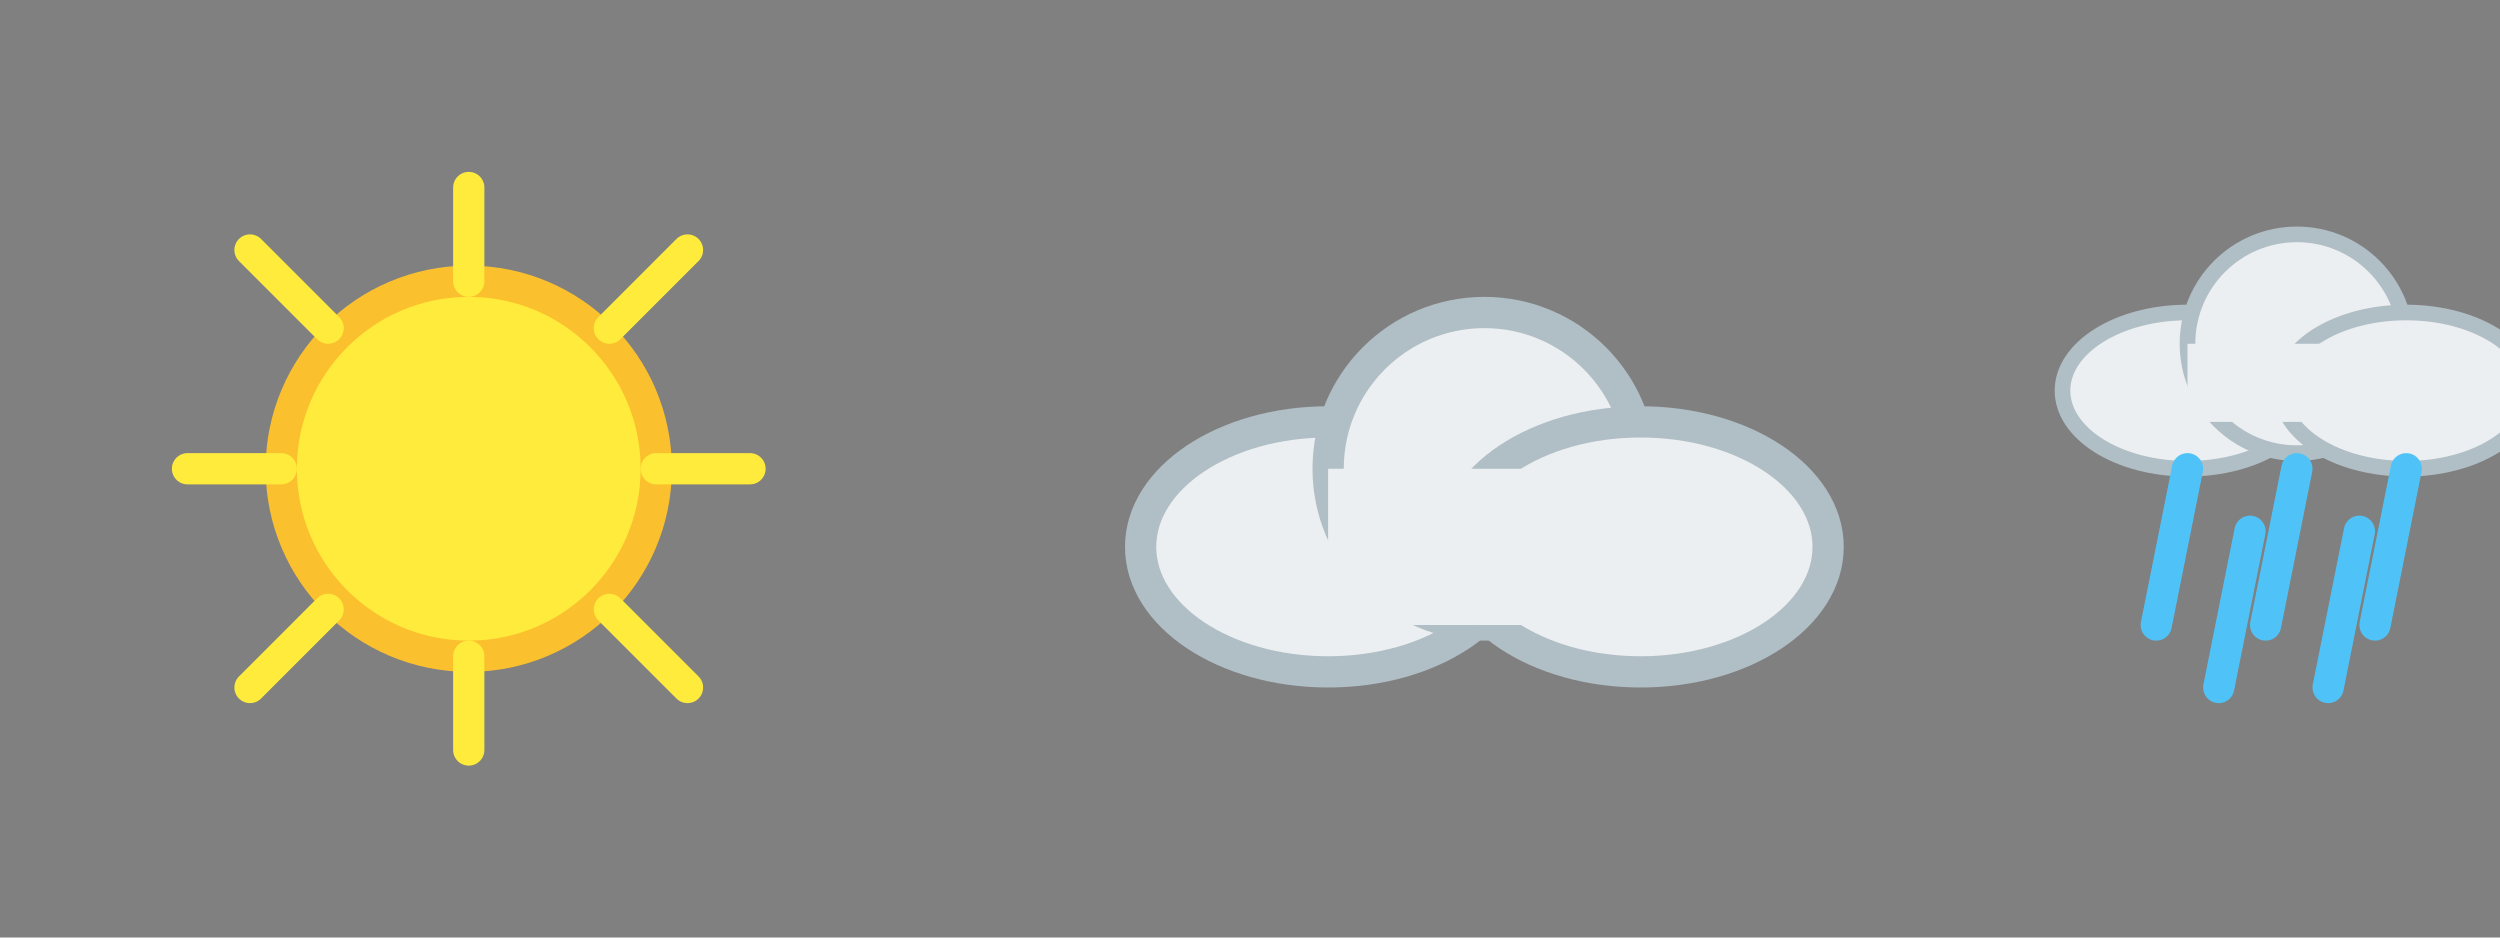 <svg xmlns="http://www.w3.org/2000/svg" viewBox="0 0 160 60">
  <rect x="0" y="0" width="160" height="60" fill="#808080" stroke="none"/>
  <!-- Sun -->
  <g transform="translate(10, 10)">
    <!-- Sun Circle -->
    <circle cx="20" cy="20" r="12" fill="#FFEB3B" stroke="#FBC02D" stroke-width="2"/>
    
    <!-- Sun Rays -->
    <line x1="20" y1="2" x2="20" y2="8" stroke="#FFEB3B" stroke-width="2" stroke-linecap="round"/>
    <line x1="20" y1="32" x2="20" y2="38" stroke="#FFEB3B" stroke-width="2" stroke-linecap="round"/>
    <line x1="2" y1="20" x2="8" y2="20" stroke="#FFEB3B" stroke-width="2" stroke-linecap="round"/>
    <line x1="32" y1="20" x2="38" y2="20" stroke="#FFEB3B" stroke-width="2" stroke-linecap="round"/>
    
    <line x1="6" y1="6" x2="11" y2="11" stroke="#FFEB3B" stroke-width="2" stroke-linecap="round"/>
    <line x1="29" y1="29" x2="34" y2="34" stroke="#FFEB3B" stroke-width="2" stroke-linecap="round"/>
    <line x1="6" y1="34" x2="11" y2="29" stroke="#FFEB3B" stroke-width="2" stroke-linecap="round"/>
    <line x1="29" y1="11" x2="34" y2="6" stroke="#FFEB3B" stroke-width="2" stroke-linecap="round"/>
  </g>

  <!-- Cloud -->
  <g transform="translate(70, 10)">
    <!-- Cloud Shape -->
    <ellipse cx="15" cy="25" rx="12" ry="8" fill="#ECEFF1" stroke="#B0BEC5" stroke-width="2"/>
    <ellipse cx="25" cy="20" rx="10" ry="10" fill="#ECEFF1" stroke="#B0BEC5" stroke-width="2"/>
    <ellipse cx="35" cy="25" rx="12" ry="8" fill="#ECEFF1" stroke="#B0BEC5" stroke-width="2"/>
    <rect x="15" y="20" width="20" height="10" fill="#ECEFF1"/>
  </g>

  <!-- Rain -->
  <g transform="translate(130, 10)">
    <!-- Small Cloud -->
    <ellipse cx="10" cy="15" rx="8" ry="5" fill="#ECEFF1" stroke="#B0BEC5" stroke-width="1"/>
    <ellipse cx="17" cy="12" rx="7" ry="7" fill="#ECEFF1" stroke="#B0BEC5" stroke-width="1"/>
    <ellipse cx="24" cy="15" rx="8" ry="5" fill="#ECEFF1" stroke="#B0BEC5" stroke-width="1"/>
    <rect x="10" y="12" width="14" height="5" fill="#ECEFF1"/>
    
    <!-- Raindrops -->
    <path d="M10,20 L8,30" stroke="#4FC3F7" stroke-width="2" stroke-linecap="round"/>
    <path d="M17,20 L15,30" stroke="#4FC3F7" stroke-width="2" stroke-linecap="round"/>
    <path d="M24,20 L22,30" stroke="#4FC3F7" stroke-width="2" stroke-linecap="round"/>
    <path d="M14,24 L12,34" stroke="#4FC3F7" stroke-width="2" stroke-linecap="round"/>
    <path d="M21,24 L19,34" stroke="#4FC3F7" stroke-width="2" stroke-linecap="round"/>
  </g>
</svg>
